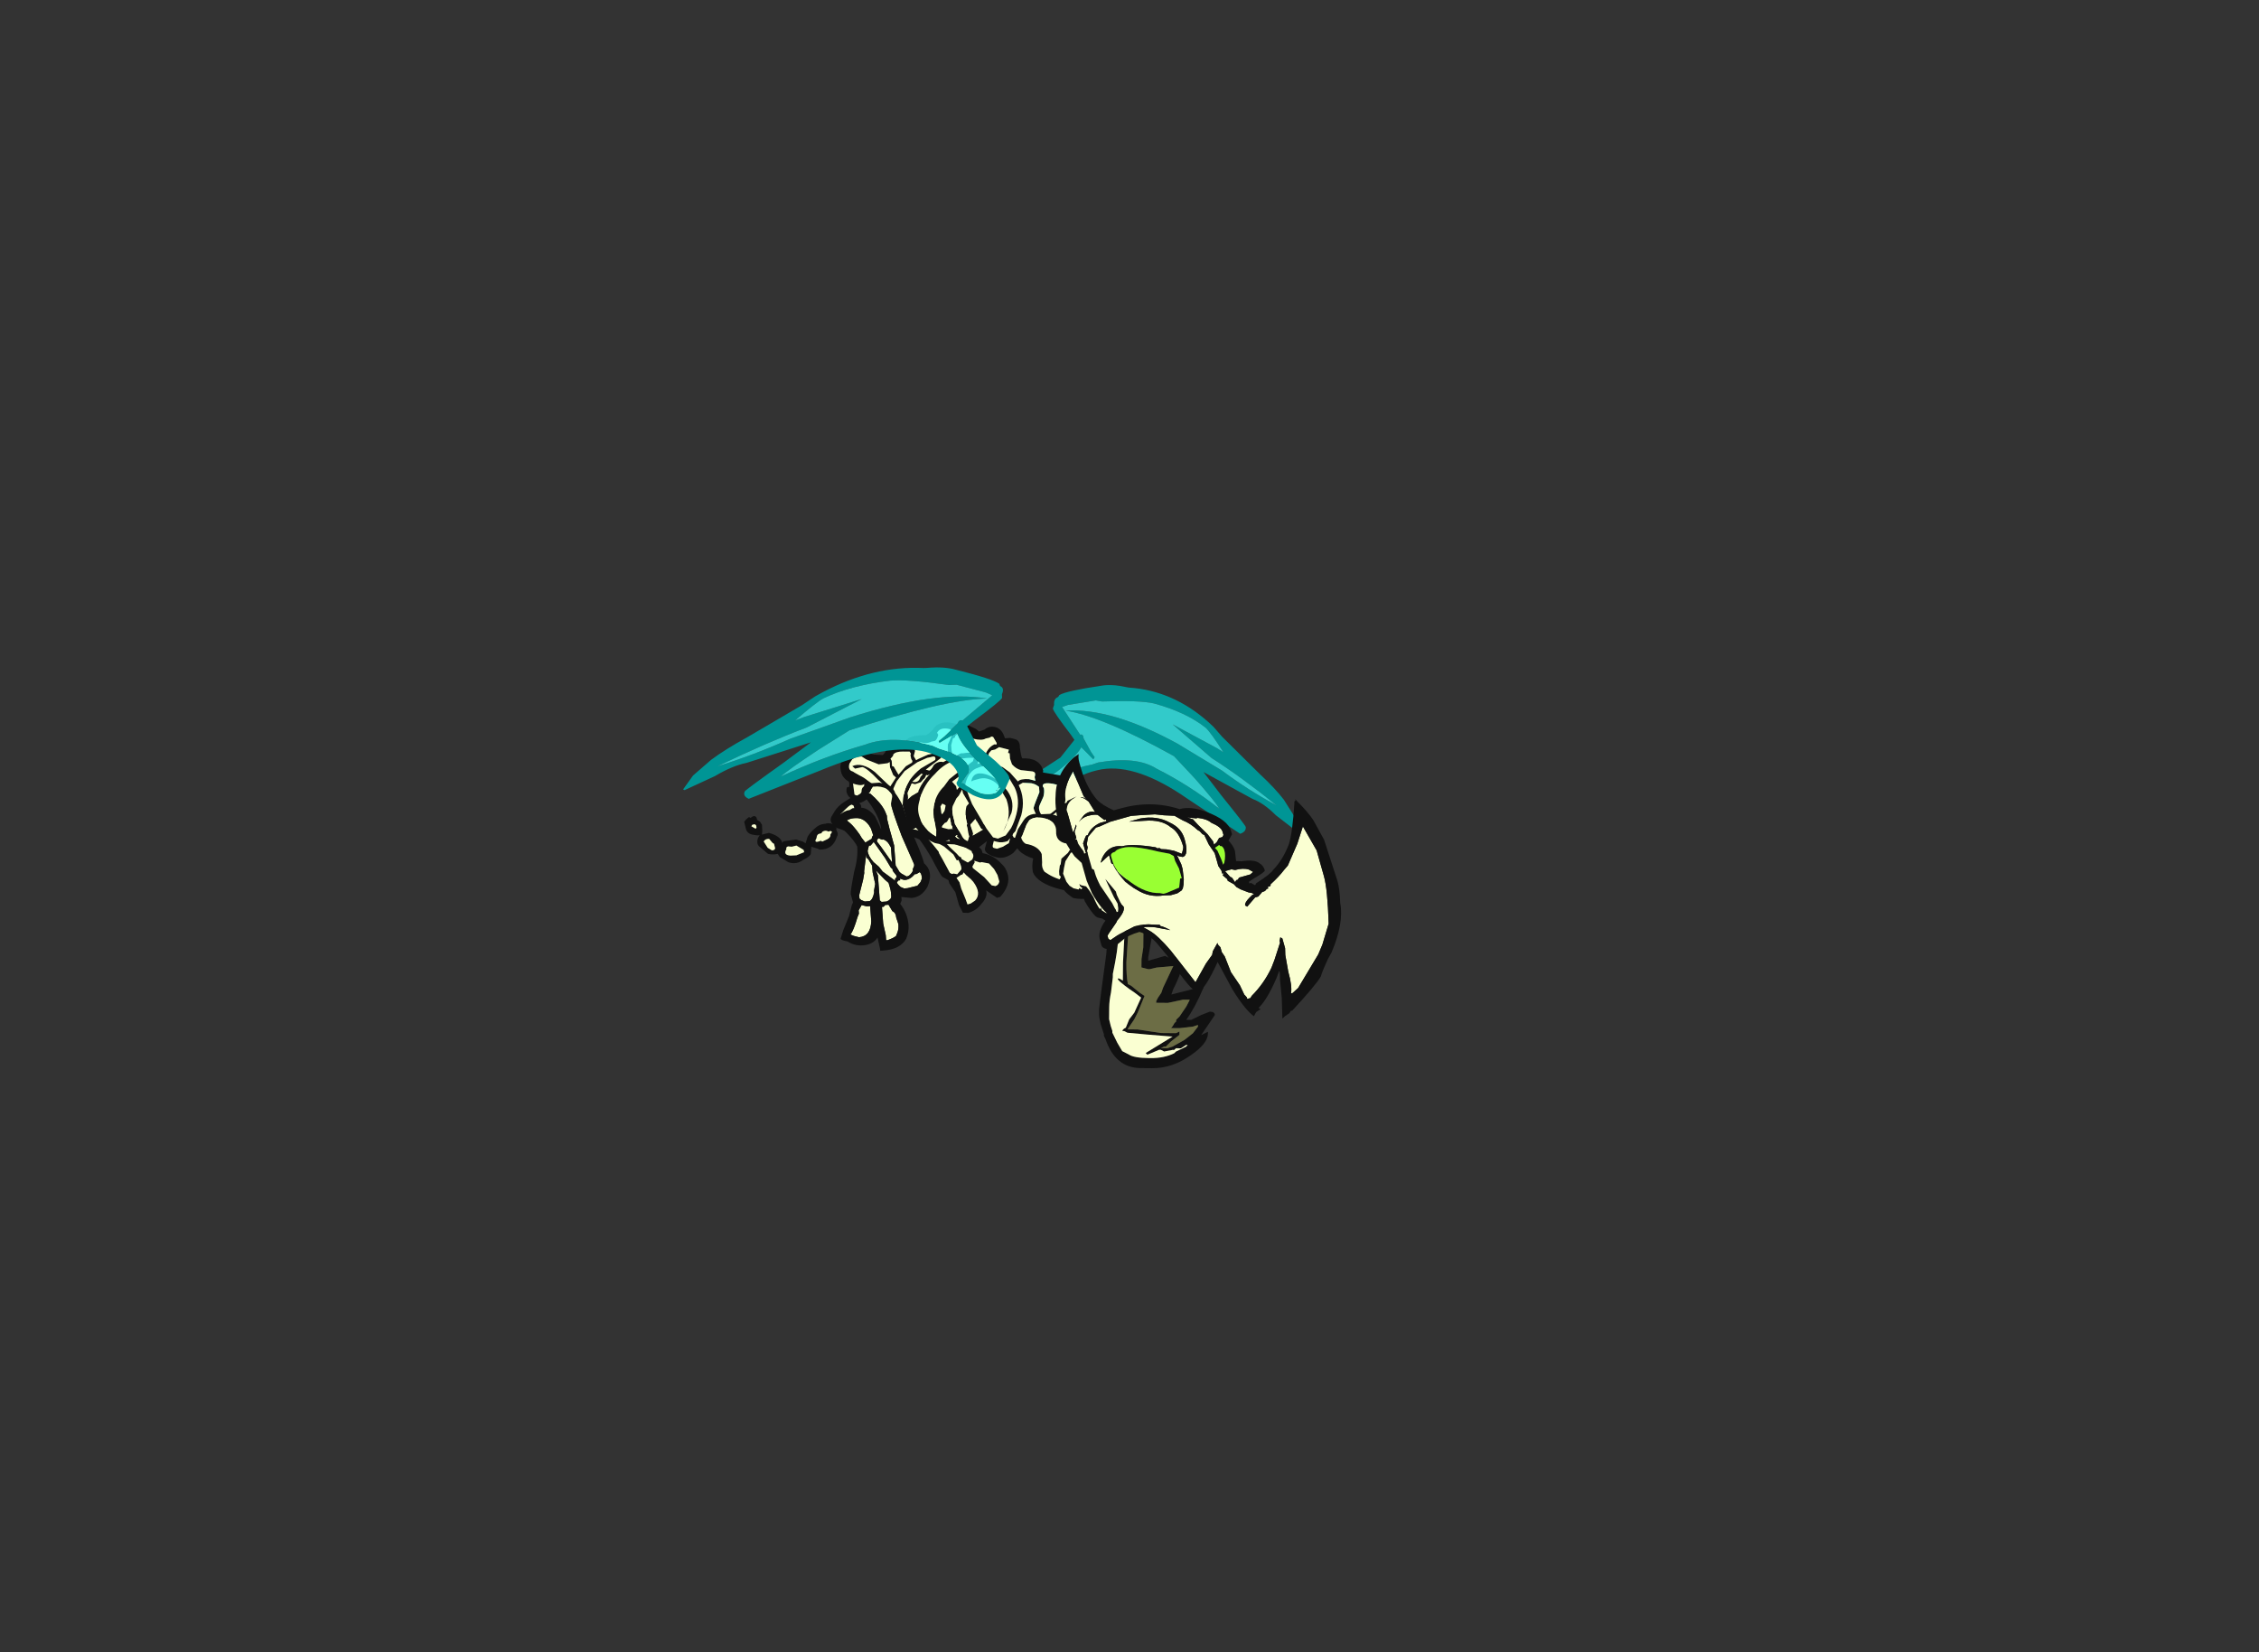 <?xml version="1.0" encoding="UTF-8" standalone="no"?>
<svg xmlns:ffdec="https://www.free-decompiler.com/flash" xmlns:xlink="http://www.w3.org/1999/xlink" ffdec:objectType="frame" height="344.65px" width="471.35px" xmlns="http://www.w3.org/2000/svg">
  <rect width="100%" height="100%" fill="#333333" stroke="none"/>
  <g transform="matrix(1.0, 0.0, 0.0, 1.0, 203.7, 184.4)">
    <use ffdec:characterId="863" ffdec:characterName="a_Dragon2Wing5" height="47.25" transform="matrix(-0.901, 0.305, 0.084, 0.933, 63.4, -55.0)" width="61.25" xlink:href="#sprite0"/>
    <use ffdec:characterId="891" ffdec:characterName="a_Dragon2Tail1" height="25.2" transform="matrix(0.855, 0.515, -0.515, 0.855, -37.064, -31.779)" width="19.95" xlink:href="#sprite1"/>
    <use ffdec:characterId="889" ffdec:characterName="a_Dragon2LegL" height="30.8" transform="matrix(0.961, -0.272, 0.272, 0.961, -21.5, -20.3)" width="22.05" xlink:href="#sprite2"/>
    <use ffdec:characterId="887" ffdec:characterName="a_Dragon2Body" height="26.6" transform="matrix(0.967, 0.251, -0.251, 0.967, -24.38, -40.068)" width="51.1" xlink:href="#sprite3"/>
    <use ffdec:characterId="885" ffdec:characterName="a_Dragon2LegR" height="35.0" transform="matrix(0.997, -0.075, 0.075, 0.997, -30.69, -20.334)" width="19.6" xlink:href="#sprite4"/>
    <use ffdec:characterId="883" ffdec:characterName="a_Dragon2Jaw" height="36.05" transform="matrix(1, 0.009, -0.009, 1, 25.85, 2.3)" width="24.15" xlink:href="#sprite5"/>
    <use ffdec:characterId="861" ffdec:characterName="a_Dragon2Neck" height="19.95" transform="matrix(-0.537, 0.842, -1.198, -0.765, 36.199, -1.783)" width="13.3" xlink:href="#sprite6"/>
    <use ffdec:characterId="859" ffdec:characterName="a_Dragon2Head2" height="64.75" transform="matrix(0.961, -0.272, 0.272, 0.961, 13.64, -24.888)" width="52.85" xlink:href="#sprite7"/>
    <use ffdec:characterId="863" ffdec:characterName="a_Dragon2Wing5" height="47.25" transform="matrix(0.911, 0.411, -0.411, 0.911, -41.75, -62.75)" width="61.25" xlink:href="#sprite0"/>
  </g>
  <defs>
    <g id="sprite0" transform="matrix(1.0, 0.0, 0.0, 1.0, 0.0, 0.0)">
      <use ffdec:characterId="862" height="6.75" transform="matrix(7.0, 0.0, 0.0, 7.0, 0.0, 0.0)" width="8.75" xlink:href="#shape0"/>
    </g>
    <g id="shape0" transform="matrix(1.0, 0.0, 0.0, 1.0, 0.0, 0.0)">
      <path d="M8.75 2.5 L8.75 2.75 Q8.75 3.35 7.95 3.35 L7.45 3.3 Q7.35 3.25 7.35 3.2 7.4 3.0 7.15 2.85 6.85 2.65 6.15 2.75 5.0 2.95 3.5 4.55 L1.9 6.2 Q1.7 6.2 1.7 6.05 1.7 6.0 2.4 4.8 L2.9 3.9 1.4 5.25 Q1.05 5.5 0.7 6.0 L0.05 6.75 0.0 6.75 0.1 6.25 0.4 5.6 Q0.65 5.15 1.1 4.55 L2.2 3.0 2.45 2.6 2.6 2.4 Q3.65 1.05 5.05 0.5 L5.15 0.45 Q5.6 0.2 5.95 0.15 7.05 -0.05 7.3 0.0 L7.35 0.05 Q7.5 0.05 7.5 0.25 L7.55 0.35 Q7.55 0.45 7.05 1.35 L6.95 1.55 7.45 1.95 8.15 2.15 Q8.6 2.3 8.7 2.4 8.75 2.45 8.75 2.5 M7.5 3.15 L7.95 3.2 8.15 3.2 Q8.4 3.15 8.55 3.0 L8.6 2.85 8.6 2.75 Q8.55 2.9 8.55 2.95 L8.5 2.95 8.55 2.9 8.55 2.8 Q8.55 2.65 7.6 2.35 6.95 2.1 6.75 1.85 L6.4 2.35 6.35 2.3 6.45 2.1 6.65 1.6 Q6.65 1.45 6.75 1.45 L7.25 0.4 7.05 0.4 6.15 0.55 5.95 0.65 Q4.75 1.0 4.3 1.25 3.3 1.85 2.7 2.55 2.55 2.75 2.2 3.5 L2.4 3.3 3.75 2.1 Q3.35 2.6 2.6 3.55 1.7 4.45 0.65 5.7 1.5 4.95 2.3 4.05 L3.65 2.75 Q5.65 0.95 7.15 0.55 6.0 1.1 3.8 3.1 L3.2 4.0 Q2.6 4.95 2.5 5.2 3.4 4.15 4.4 3.3 5.0 2.7 6.25 2.5 L6.45 2.5 Q7.5 2.35 7.55 2.8 7.5 3.0 7.5 3.15" fill="#009595" fill-rule="evenodd" stroke="none"/>
      <path d="M7.5 3.15 Q7.5 3.0 7.55 2.8 7.5 2.35 6.45 2.5 L6.25 2.5 Q5.0 2.7 4.4 3.3 3.4 4.15 2.5 5.2 2.6 4.95 3.2 4.0 L3.8 3.1 Q6.0 1.1 7.15 0.55 5.65 0.95 3.65 2.75 L2.3 4.05 Q1.5 4.95 0.65 5.7 1.7 4.45 2.6 3.55 3.35 2.6 3.75 2.1 L2.4 3.3 2.2 3.5 Q2.55 2.75 2.7 2.55 3.3 1.85 4.3 1.25 4.75 1.0 5.95 0.65 L6.15 0.55 7.05 0.4 7.25 0.4 6.75 1.45 Q6.65 1.45 6.65 1.6 L6.45 2.1 6.35 2.3 6.4 2.35 6.75 1.85 Q6.95 2.1 7.6 2.35 8.55 2.65 8.55 2.8 L8.55 2.9 8.5 2.95 8.55 2.95 Q8.55 2.9 8.6 2.75 L8.6 2.85 8.55 3.0 Q8.4 3.15 8.15 3.2 L7.95 3.2 7.5 3.15" fill="#33ffff" fill-opacity="0.741" fill-rule="evenodd" stroke="none"/>
    </g>
    <g id="sprite1" transform="matrix(1.0, 0.0, 0.0, 1.0, 19.95, 0.0)">
      <use ffdec:characterId="890" height="3.6" transform="matrix(7.0, 0.0, 0.0, 7.0, -19.95, 0.0)" width="2.85" xlink:href="#shape1"/>
    </g>
    <g id="shape1" transform="matrix(1.0, 0.0, 0.0, 1.0, 2.85, 0.0)">
      <path d="M-0.25 0.1 Q-0.1 0.2 -0.1 0.35 L-0.05 0.65 Q-0.1 0.8 -0.2 0.9 -0.05 0.9 -0.05 1.15 0.0 1.25 0.0 1.3 0.0 1.55 -0.15 1.7 -0.25 1.8 -0.3 1.85 L-0.5 1.85 -0.35 1.9 -0.4 1.9 -0.35 1.95 Q-0.25 2.0 -0.25 2.1 -0.15 2.5 -0.5 2.7 L-0.55 2.7 -0.75 2.75 Q-0.7 2.85 -0.65 2.95 -0.65 3.05 -0.75 3.2 -0.85 3.45 -1.1 3.5 L-1.4 3.5 -1.5 3.45 Q-1.6 3.55 -1.75 3.6 L-2.05 3.55 Q-2.2 3.55 -2.25 3.35 L-2.25 3.25 Q-2.3 3.3 -2.45 3.35 -2.6 3.4 -2.7 3.3 L-2.85 3.15 Q-2.85 3.05 -2.8 2.95 L-2.75 2.95 Q-2.7 2.8 -2.6 2.85 L-2.55 2.9 -2.45 2.9 -2.35 2.95 -2.25 3.1 -2.2 3.2 -2.05 3.05 Q-1.7 2.95 -1.55 3.1 L-1.55 3.05 -1.5 3.0 -1.25 2.8 -1.05 2.75 -0.95 2.75 -1.0 2.55 Q-1.0 2.4 -0.95 2.25 -0.9 2.05 -0.75 1.95 L-0.7 1.9 -0.6 1.85 -0.55 1.85 Q-0.7 1.8 -0.7 1.65 L-0.7 1.5 Q-0.7 1.3 -0.6 1.1 L-0.5 0.9 Q-0.6 0.9 -0.7 0.8 -0.8 0.65 -0.7 0.65 L-0.75 0.55 -0.8 0.5 Q-1.15 0.1 -0.75 0.05 L-0.6 0.05 -0.6 0.0 Q-0.35 -0.05 -0.25 0.1 M-0.7 0.1 L-0.8 0.15 Q-0.8 0.35 -0.65 0.5 L-0.45 0.75 Q-0.35 0.75 -0.35 0.7 -0.3 0.65 -0.3 0.5 -0.35 0.25 -0.55 0.2 L-0.7 0.1 M-0.3 1.05 L-0.35 1.05 Q-0.4 1.05 -0.45 1.25 L-0.5 1.45 -0.5 1.6 -0.4 1.7 -0.3 1.65 -0.3 1.55 -0.25 1.55 -0.25 1.5 -0.2 1.4 -0.2 1.15 Q-0.25 1.1 -0.3 1.05 M-1.85 3.45 L-1.8 3.45 Q-1.75 3.45 -1.7 3.45 L-1.65 3.4 -1.65 3.35 -1.75 3.25 -1.8 3.25 -1.95 3.2 Q-2.05 3.25 -2.05 3.35 L-1.85 3.45 M-2.55 3.05 L-2.6 3.1 -2.6 3.15 -2.45 3.15 -2.45 3.1 -2.5 3.05 -2.55 3.05 M-0.7 2.2 L-0.7 2.25 -0.75 2.3 Q-0.8 2.35 -0.75 2.45 -0.75 2.65 -0.6 2.45 L-0.55 2.45 -0.45 2.3 Q-0.4 2.2 -0.45 2.15 L-0.45 2.05 -0.5 2.05 -0.55 2.1 Q-0.65 2.1 -0.7 2.2 M-0.95 2.95 L-1.15 2.95 Q-1.2 3.0 -1.25 3.05 L-1.35 3.1 Q-1.4 3.15 -1.35 3.2 -1.35 3.4 -1.15 3.3 L-1.0 3.2 -0.85 3.0 -0.9 2.95 -0.95 2.95" fill="#111111" fill-rule="evenodd" stroke="none"/>
      <path d="M-0.3 1.05 Q-0.25 1.1 -0.2 1.15 L-0.2 1.4 -0.25 1.5 -0.25 1.55 -0.3 1.55 -0.3 1.65 -0.4 1.7 -0.5 1.6 -0.5 1.45 -0.45 1.25 Q-0.4 1.05 -0.35 1.05 L-0.3 1.05 M-0.7 0.1 L-0.55 0.2 Q-0.35 0.25 -0.3 0.5 -0.3 0.65 -0.35 0.7 -0.35 0.75 -0.45 0.75 L-0.65 0.5 Q-0.8 0.35 -0.8 0.15 L-0.7 0.1 M-2.55 3.05 L-2.5 3.05 -2.45 3.1 -2.45 3.15 -2.6 3.15 -2.6 3.1 -2.55 3.05 M-1.85 3.45 L-2.05 3.35 Q-2.05 3.25 -1.95 3.2 L-1.8 3.25 -1.75 3.25 -1.65 3.35 -1.65 3.4 -1.7 3.45 Q-1.75 3.45 -1.8 3.45 L-1.85 3.45 M-0.95 2.95 L-0.9 2.95 -0.85 3.0 -1.0 3.2 -1.15 3.3 Q-1.35 3.4 -1.35 3.2 -1.4 3.15 -1.35 3.1 L-1.25 3.05 Q-1.2 3.0 -1.15 2.95 L-0.95 2.95 M-0.7 2.2 Q-0.65 2.1 -0.55 2.1 L-0.5 2.05 -0.45 2.05 -0.45 2.15 Q-0.4 2.2 -0.45 2.3 L-0.55 2.45 -0.6 2.45 Q-0.75 2.65 -0.75 2.45 -0.8 2.35 -0.75 2.3 L-0.7 2.25 -0.7 2.2" fill="#faffd2" fill-rule="evenodd" stroke="none"/>
    </g>
    <g id="sprite2" transform="matrix(1.0, 0.0, 0.0, 1.0, 0.0, 0.0)">
      <use ffdec:characterId="888" height="4.4" transform="matrix(7.0, 0.0, 0.0, 7.0, 0.0, 0.0)" width="3.15" xlink:href="#shape2"/>
    </g>
    <g id="shape2" transform="matrix(1.0, 0.0, 0.0, 1.0, 0.0, 0.0)">
      <path d="M3.1 2.1 Q3.1 2.4 2.8 2.5 L2.55 2.6 2.6 2.7 2.6 2.8 Q2.9 2.95 3.05 3.25 3.15 3.4 3.15 3.6 3.15 3.95 2.75 4.2 L2.65 4.2 2.4 3.9 Q2.4 4.1 2.15 4.25 1.95 4.4 1.7 4.4 L1.55 4.35 1.5 4.1 1.5 3.7 1.4 3.4 1.4 3.3 1.25 3.15 Q1.2 3.05 1.1 2.55 1.0 2.15 0.9 1.9 0.75 1.75 0.45 1.65 L0.3 1.65 Q0.05 1.7 0.0 1.65 0.0 1.55 0.05 1.35 0.15 1.05 0.3 1.05 0.55 0.7 0.95 0.95 L1.3 1.2 1.3 1.15 Q1.15 0.95 0.75 0.7 L0.35 0.5 Q0.3 0.4 0.35 0.35 0.35 0.25 0.5 0.15 0.6 0.1 0.7 0.05 1.05 -0.05 1.2 0.1 1.35 0.15 1.55 0.35 L1.95 0.8 2.75 1.55 Q2.95 1.55 3.0 1.75 3.1 1.9 3.1 2.1 M1.8 1.4 L1.85 1.5 2.05 1.95 Q2.1 1.95 2.25 2.05 L2.45 2.05 Q2.55 2.0 2.5 1.85 L2.5 1.65 1.9 1.1 Q1.25 0.55 1.2 0.45 L1.15 0.25 1.15 0.2 Q1.1 0.15 1.0 0.1 L0.95 0.1 Q0.8 0.1 0.6 0.2 L0.55 0.4 0.6 0.4 Q0.95 0.5 1.15 0.65 L1.25 0.75 1.3 0.85 1.5 1.05 1.8 1.4 M1.75 1.6 L1.7 1.5 1.65 1.45 Q1.55 1.4 1.45 1.4 L1.4 1.4 1.35 1.45 Q1.3 1.45 1.3 1.5 L1.3 1.55 1.45 1.6 Q1.7 1.75 1.9 1.85 L1.85 1.75 1.75 1.6 M0.45 1.2 Q0.35 1.25 0.3 1.35 L0.45 1.4 0.8 1.55 0.9 1.6 1.05 1.7 1.1 1.6 Q1.1 1.55 1.15 1.5 1.15 1.45 1.15 1.4 L1.0 1.25 Q1.0 1.2 0.95 1.2 0.7 1.05 0.5 1.2 0.5 1.15 0.45 1.2 M1.15 1.75 L1.2 1.85 Q1.3 2.0 1.45 2.05 L1.65 2.15 1.8 2.2 2.2 2.3 2.2 2.15 2.05 2.1 1.95 2.0 1.7 1.85 1.2 1.6 1.2 1.7 1.15 1.75 M1.25 2.0 L1.15 1.95 Q1.25 2.15 1.35 2.4 L1.35 2.45 1.4 2.65 1.5 3.1 1.55 3.15 1.6 3.15 1.7 3.2 1.85 3.1 Q1.9 3.05 1.85 2.8 L1.8 2.8 1.75 2.6 1.55 2.3 1.45 2.2 1.3 2.1 1.25 2.0 M2.65 1.9 Q2.6 2.1 2.5 2.15 L2.3 2.2 2.3 2.3 Q2.35 2.35 2.4 2.4 L2.45 2.4 2.5 2.35 2.6 2.3 2.8 2.15 2.9 1.95 2.85 1.9 Q2.8 1.8 2.75 1.8 2.7 1.8 2.7 1.85 L2.65 1.85 2.65 1.9 M1.7 2.35 L1.85 2.6 1.9 2.7 1.95 2.75 1.95 2.8 2.1 2.95 2.25 2.9 Q2.35 2.8 2.3 2.7 L2.3 2.65 2.1 2.45 1.95 2.35 1.65 2.25 1.7 2.35 M1.65 3.3 L1.7 3.45 1.7 3.65 Q1.75 4.05 1.75 4.15 L1.85 4.15 2.0 4.1 Q2.25 3.95 2.1 3.55 L2.05 3.45 1.95 3.3 1.9 3.2 1.85 3.25 1.8 3.25 1.65 3.3 M2.25 3.05 L2.2 3.1 2.2 3.15 2.45 3.5 2.6 3.8 2.7 3.85 Q2.65 3.9 2.7 3.85 2.8 3.85 2.85 3.75 L2.85 3.55 2.8 3.35 2.7 3.15 Q2.6 3.1 2.5 3.05 L2.45 3.05 2.3 2.95 2.3 3.0 2.25 3.05" fill="#111111" fill-rule="evenodd" stroke="none"/>
      <path d="M2.25 3.05 L2.3 3.0 2.3 2.95 2.45 3.05 2.5 3.05 Q2.6 3.1 2.7 3.15 L2.8 3.35 2.85 3.55 2.85 3.75 Q2.8 3.85 2.7 3.85 2.65 3.9 2.7 3.85 L2.6 3.8 2.45 3.5 2.2 3.15 2.2 3.1 2.25 3.05 M1.65 3.3 L1.8 3.25 1.85 3.25 1.9 3.2 1.95 3.3 2.05 3.45 2.1 3.55 Q2.25 3.95 2.0 4.1 L1.85 4.15 1.75 4.15 Q1.75 4.05 1.7 3.65 L1.7 3.45 1.65 3.3 M1.7 2.35 L1.65 2.25 1.95 2.35 2.1 2.45 2.3 2.65 2.3 2.7 Q2.35 2.8 2.25 2.9 L2.1 2.95 1.95 2.8 1.95 2.75 1.9 2.7 1.85 2.6 1.7 2.35 M2.65 1.9 L2.65 1.85 2.7 1.85 Q2.7 1.8 2.75 1.8 2.8 1.8 2.85 1.9 L2.9 1.95 2.8 2.15 2.6 2.3 2.5 2.35 2.45 2.4 2.4 2.4 Q2.35 2.35 2.3 2.3 L2.3 2.2 2.5 2.15 Q2.6 2.1 2.65 1.9 M1.25 2.0 L1.3 2.1 1.45 2.2 1.55 2.3 1.75 2.6 1.8 2.8 1.85 2.8 Q1.9 3.05 1.85 3.1 L1.7 3.2 1.6 3.15 1.55 3.15 1.5 3.1 1.4 2.65 1.35 2.45 1.35 2.4 Q1.25 2.15 1.15 1.95 L1.25 2.0 M1.15 1.75 L1.2 1.7 1.2 1.6 1.7 1.85 1.95 2.0 2.05 2.1 2.2 2.15 2.2 2.3 1.8 2.2 1.65 2.15 1.45 2.05 Q1.3 2.0 1.2 1.85 L1.15 1.75 M0.45 1.2 Q0.5 1.15 0.5 1.2 0.7 1.05 0.95 1.2 1.0 1.2 1.0 1.25 L1.15 1.4 Q1.15 1.45 1.15 1.5 1.1 1.55 1.1 1.6 L1.05 1.7 0.9 1.6 0.8 1.55 0.45 1.4 0.3 1.35 Q0.35 1.25 0.45 1.2 M1.75 1.6 L1.85 1.75 1.9 1.85 Q1.7 1.75 1.45 1.6 L1.3 1.55 1.3 1.5 Q1.3 1.45 1.35 1.45 L1.4 1.4 1.45 1.4 Q1.55 1.4 1.65 1.45 L1.7 1.5 1.75 1.6 M1.8 1.4 L1.5 1.05 1.3 0.85 1.25 0.75 1.15 0.65 Q0.95 0.5 0.6 0.4 L0.55 0.4 0.6 0.2 Q0.8 0.1 0.95 0.1 L1.0 0.1 Q1.1 0.15 1.15 0.2 L1.15 0.25 1.2 0.45 Q1.25 0.55 1.9 1.1 L2.5 1.65 2.5 1.85 Q2.55 2.0 2.45 2.05 L2.25 2.05 Q2.1 1.95 2.05 1.95 L1.85 1.5 1.8 1.4" fill="#faffd2" fill-rule="evenodd" stroke="none"/>
    </g>
    <g id="sprite3" transform="matrix(1.0, 0.0, 0.0, 1.0, 25.55, 13.3)">
      <use ffdec:characterId="886" height="3.8" transform="matrix(7.0, 0.0, 0.0, 7.0, -25.55, -13.3)" width="7.3" xlink:href="#shape3"/>
    </g>
    <g id="shape3" transform="matrix(1.0, 0.0, 0.0, 1.0, 3.65, 1.9)">
      <path d="M0.55 -1.9 Q0.75 -1.9 0.9 -1.65 L1.05 -1.7 1.2 -1.7 Q1.35 -1.7 1.4 -1.5 1.5 -1.25 1.55 -1.2 2.05 -1.35 2.25 -1.0 L2.25 -0.95 2.3 -0.95 2.85 -1.0 Q3.65 -0.8 3.65 -0.15 3.65 0.15 3.15 0.7 L2.9 1.0 2.75 1.15 Q2.5 1.4 2.15 1.4 L2.1 1.4 2.0 1.6 Q1.8 1.85 1.55 1.85 1.2 1.85 1.15 1.7 L1.15 1.45 0.95 1.55 Q0.85 1.6 0.85 1.65 L0.75 1.8 0.55 1.8 Q0.2 1.8 0.1 1.75 L0.05 1.7 Q-0.2 1.9 -0.3 1.9 -0.45 1.9 -0.7 1.8 L-1.0 1.6 -1.1 1.7 -1.3 1.75 Q-1.8 1.75 -2.05 1.25 L-2.1 1.0 -2.4 0.85 -2.8 0.7 Q-2.85 0.8 -3.05 0.8 -3.4 0.8 -3.55 0.6 -3.65 0.45 -3.65 0.3 -3.65 0.05 -3.55 -0.05 -3.4 -0.2 -2.75 -0.2 L-2.5 -0.25 -2.45 -0.35 Q-2.45 -0.45 -2.35 -0.55 L-2.3 -0.55 -2.2 -0.65 -2.0 -0.7 -1.95 -0.75 -1.95 -0.8 Q-1.95 -1.0 -1.4 -1.15 -1.3 -1.25 -1.25 -1.35 -1.15 -1.7 -0.65 -1.7 L-0.5 -1.7 Q-0.4 -1.75 -0.25 -1.75 L0.0 -1.7 0.1 -1.65 0.25 -1.75 Q0.35 -1.9 0.55 -1.9 M0.8 -1.35 L0.7 -1.25 0.6 -1.2 0.55 -1.1 0.55 -0.8 1.05 -0.8 1.3 -0.7 1.6 -0.5 Q1.65 -0.6 1.9 -0.65 L2.1 -0.65 2.05 -0.75 2.05 -0.8 Q2.05 -0.9 1.95 -0.9 L1.6 -0.85 Q1.45 -0.85 1.3 -0.95 L1.2 -1.1 1.15 -1.25 1.1 -1.25 1.1 -1.35 0.8 -1.35 M0.7 -1.4 L0.7 -1.45 0.55 -1.6 0.5 -1.6 0.45 -1.55 0.35 -1.5 Q0.25 -1.4 0.0 -1.4 -0.1 -1.4 -0.2 -1.45 -0.25 -1.5 -0.3 -1.5 -0.45 -1.5 -0.55 -1.35 L-0.55 -1.3 -0.6 -1.25 -0.6 -1.05 -0.55 -0.9 -0.5 -0.8 -0.45 -0.8 -0.45 -0.75 -0.4 -0.75 -0.3 -0.85 Q-0.25 -0.9 -0.2 -0.9 -0.1 -0.95 0.1 -1.0 L0.05 -0.95 Q0.15 -0.95 0.25 -0.9 L0.3 -0.8 0.3 -0.7 0.45 -0.8 0.45 -0.9 Q0.45 -1.25 0.65 -1.4 L0.7 -1.4 M0.15 -0.85 Q-0.55 -0.7 -0.85 -0.1 -1.1 0.3 -1.1 0.75 L-1.1 0.85 Q-1.1 1.1 -0.95 1.3 -0.75 1.6 -0.35 1.7 L-0.4 1.5 -0.55 1.2 Q-0.65 0.95 -0.65 0.75 -0.65 0.45 -0.5 0.2 L-0.4 -0.05 -0.25 -0.25 0.15 -0.75 0.15 -0.85 M0.1 -0.05 Q0.1 0.05 0.45 0.5 L1.05 1.1 1.3 1.3 1.45 1.3 1.65 1.15 1.75 0.9 Q1.8 0.7 1.8 0.45 1.8 0.0 1.55 -0.3 L1.3 -0.55 1.05 -0.65 0.95 -0.7 Q0.6 -0.8 0.35 -0.6 0.1 -0.45 0.1 -0.05 M0.25 -0.15 L0.25 -0.2 Q0.25 -0.4 0.45 -0.45 0.65 -0.5 0.95 -0.4 L1.05 -0.35 1.3 -0.2 Q1.65 0.05 1.65 0.45 L1.55 1.05 Q1.7 0.55 1.4 0.1 L1.05 -0.25 Q0.9 -0.35 0.7 -0.35 0.55 -0.35 0.4 -0.25 0.3 -0.2 0.25 -0.15 M2.0 -0.55 L1.75 -0.5 1.65 -0.4 Q1.95 -0.05 1.95 0.45 L1.9 0.95 1.85 1.05 1.85 1.1 1.9 1.15 2.1 1.15 Q2.3 1.15 2.4 1.05 L2.55 0.95 Q2.6 0.85 2.7 0.75 L2.7 0.65 2.5 0.45 Q2.3 0.25 2.25 0.15 2.25 0.0 2.3 -0.35 L2.25 -0.5 Q2.15 -0.55 2.05 -0.55 L2.0 -0.55 M2.8 -0.55 Q3.1 -0.55 3.1 -0.25 3.1 -0.1 2.9 0.15 L2.7 0.4 Q2.8 0.5 2.8 0.6 L2.8 0.65 2.9 0.55 3.05 0.3 Q3.3 0.05 3.35 -0.15 3.35 -0.35 3.25 -0.5 3.1 -0.7 2.8 -0.7 2.4 -0.7 2.35 -0.6 L2.35 -0.55 2.4 -0.5 Q2.45 -0.4 2.45 -0.25 L2.4 0.05 Q2.4 0.2 2.6 0.35 L2.65 0.3 2.7 0.3 2.85 0.1 Q3.05 -0.15 3.05 -0.25 L3.0 -0.4 Q2.95 -0.55 2.8 -0.55 M1.75 1.3 Q1.6 1.4 1.45 1.4 L1.35 1.4 1.35 1.5 Q1.35 1.6 1.4 1.6 L1.5 1.6 1.65 1.5 1.8 1.35 1.8 1.2 1.75 1.3 M0.35 0.5 L0.1 0.25 0.05 0.15 0.0 0.35 -0.05 0.45 -0.1 0.7 Q-0.1 0.85 0.05 1.1 L0.1 1.2 0.4 1.5 Q0.5 1.6 0.6 1.6 L0.6 1.45 0.45 1.15 0.45 1.1 Q0.3 0.85 0.3 0.6 L0.35 0.5 M0.55 1.1 L0.7 1.35 0.7 1.4 0.95 1.15 0.9 1.15 0.65 0.9 0.55 1.1 M0.0 1.25 L-0.1 1.05 -0.15 1.2 -0.2 1.25 -0.25 1.35 -0.25 1.4 -0.05 1.4 0.1 1.35 0.05 1.35 0.05 1.3 0.0 1.25 M0.25 1.5 L0.2 1.55 Q0.25 1.6 0.35 1.6 L0.25 1.55 0.25 1.5 M-2.2 -0.3 L-2.25 -0.2 -2.2 -0.15 -2.15 0.0 -2.1 0.0 -1.9 0.2 -1.75 -0.1 -1.6 -0.25 -1.6 -0.3 -1.65 -0.35 -1.7 -0.45 -1.7 -0.5 -1.75 -0.55 -1.95 -0.5 Q-2.15 -0.45 -2.2 -0.35 L-2.2 -0.3 M-2.3 -0.05 L-2.55 0.05 -2.95 0.0 -3.1 -0.05 -3.25 0.0 -3.35 0.1 -3.4 0.25 Q-3.4 0.45 -3.25 0.45 L-3.05 0.5 Q-2.85 0.55 -2.75 0.6 L-2.35 0.75 -2.15 0.8 Q-2.1 0.85 -2.05 0.85 L-2.05 0.7 -2.45 0.5 Q-2.85 0.25 -3.0 0.25 L-3.2 0.35 -3.3 0.3 Q-3.05 0.1 -2.6 0.3 L-2.15 0.55 -2.05 0.6 -1.95 0.3 -2.05 0.25 -2.2 0.05 -2.25 -0.1 -2.3 -0.05 M-1.65 -0.75 L-1.6 -0.6 -1.6 -0.45 -1.5 -0.35 -1.45 -0.4 -1.2 -0.6 -1.0 -0.7 Q-0.8 -0.75 -0.8 -0.6 L-1.15 -0.15 -1.05 -0.15 Q-1.0 -0.15 -0.95 -0.35 -0.85 -0.5 -0.7 -0.5 L-0.55 -0.65 -0.5 -0.65 Q-0.65 -0.75 -0.7 -1.05 L-0.65 -1.35 -0.65 -1.45 -0.75 -1.5 Q-1.05 -1.5 -1.1 -1.3 L-1.05 -1.25 Q-1.05 -1.1 -1.1 -1.05 L-1.2 -1.0 Q-1.3 -0.9 -1.5 -0.9 -1.6 -0.85 -1.65 -0.8 L-1.65 -0.75 M-1.2 -0.5 L-1.45 -0.3 -1.75 0.05 -1.9 0.4 Q-1.95 0.6 -1.95 0.8 -1.95 1.1 -1.75 1.3 -1.6 1.45 -1.3 1.5 L-1.55 1.05 Q-1.6 0.85 -1.6 0.65 -1.6 0.25 -1.3 -0.15 L-0.95 -0.5 Q-0.95 -0.65 -1.1 -0.55 L-1.2 -0.5 M-1.25 0.0 L-1.45 0.3 Q-1.25 0.3 -1.25 0.1 L-1.2 0.0 -1.25 0.0 M-1.05 0.0 L-1.1 0.0 Q-1.1 0.1 -1.15 0.15 L-1.2 0.25 -1.35 0.35 -1.45 0.35 -1.5 0.65 -1.45 0.8 -1.45 0.85 -1.35 0.7 -1.2 0.55 -1.2 0.5 Q-1.15 0.2 -1.0 -0.05 L-1.05 0.0 M-0.3 0.0 L-0.15 0.1 -0.1 0.2 0.0 0.0 0.0 -0.35 -0.1 -0.25 -0.3 0.0 M-0.45 0.8 L-0.35 1.05 -0.3 0.9 Q-0.3 0.7 -0.35 0.5 L-0.45 0.8" fill="#111111" fill-rule="evenodd" stroke="none"/>
      <path d="M-0.3 0.0 L-0.1 -0.25 0.0 -0.35 0.0 0.0 -0.1 0.2 -0.15 0.1 -0.3 0.0 M-1.05 0.0 L-1.0 -0.05 Q-1.15 0.2 -1.2 0.5 L-1.2 0.55 -1.35 0.7 -1.45 0.85 -1.45 0.8 -1.5 0.65 -1.45 0.35 -1.35 0.35 -1.2 0.25 -1.15 0.15 Q-1.1 0.1 -1.1 0.0 L-1.05 0.0 M-1.25 0.0 L-1.2 0.0 -1.25 0.1 Q-1.25 0.3 -1.45 0.3 L-1.25 0.0 M-1.2 -0.5 L-1.1 -0.55 Q-0.95 -0.65 -0.95 -0.5 L-1.3 -0.15 Q-1.6 0.25 -1.6 0.65 -1.6 0.85 -1.55 1.05 L-1.3 1.5 Q-1.6 1.45 -1.75 1.3 -1.95 1.1 -1.95 0.8 -1.95 0.6 -1.9 0.4 L-1.75 0.05 -1.45 -0.3 -1.2 -0.5 M-1.65 -0.75 L-1.65 -0.8 Q-1.6 -0.85 -1.5 -0.9 -1.3 -0.9 -1.2 -1.0 L-1.1 -1.05 Q-1.05 -1.1 -1.05 -1.25 L-1.1 -1.3 Q-1.05 -1.5 -0.75 -1.5 L-0.65 -1.45 -0.65 -1.35 -0.7 -1.05 Q-0.65 -0.75 -0.5 -0.65 L-0.55 -0.65 -0.7 -0.5 Q-0.85 -0.5 -0.95 -0.35 -1.0 -0.15 -1.05 -0.15 L-1.15 -0.15 -0.8 -0.6 Q-0.8 -0.75 -1.0 -0.7 L-1.2 -0.6 -1.45 -0.4 -1.5 -0.35 -1.6 -0.45 -1.6 -0.6 -1.65 -0.75 M-2.3 -0.05 L-2.25 -0.1 -2.2 0.05 -2.05 0.25 -1.95 0.3 -2.05 0.6 -2.15 0.55 -2.6 0.3 Q-3.05 0.1 -3.3 0.3 L-3.2 0.35 -3.0 0.25 Q-2.85 0.25 -2.45 0.5 L-2.05 0.7 -2.05 0.85 Q-2.1 0.85 -2.15 0.8 L-2.35 0.75 -2.75 0.6 Q-2.85 0.55 -3.05 0.5 L-3.25 0.45 Q-3.4 0.45 -3.4 0.25 L-3.35 0.1 -3.25 0.0 -3.1 -0.05 -2.95 0.0 -2.55 0.05 -2.3 -0.05 M-2.2 -0.3 L-2.2 -0.35 Q-2.15 -0.45 -1.95 -0.5 L-1.75 -0.55 -1.7 -0.5 -1.7 -0.45 -1.65 -0.35 -1.6 -0.3 -1.6 -0.25 -1.75 -0.1 -1.9 0.2 -2.1 0.0 -2.15 0.0 -2.2 -0.15 -2.25 -0.2 -2.2 -0.3 M0.25 1.5 L0.25 1.55 0.35 1.6 Q0.25 1.6 0.2 1.55 L0.25 1.5 M0.0 1.25 L0.05 1.3 0.05 1.35 0.1 1.35 -0.05 1.4 -0.25 1.4 -0.25 1.35 -0.2 1.25 -0.15 1.2 -0.1 1.05 0.0 1.25 M0.55 1.1 L0.65 0.9 0.9 1.15 0.95 1.15 0.7 1.4 0.7 1.35 0.55 1.1 M0.35 0.5 L0.3 0.6 Q0.3 0.85 0.45 1.1 L0.45 1.15 0.6 1.45 0.6 1.6 Q0.5 1.6 0.4 1.5 L0.1 1.2 0.05 1.1 Q-0.1 0.85 -0.1 0.7 L-0.05 0.45 0.0 0.35 0.05 0.15 0.1 0.25 0.35 0.5 M1.75 1.3 L1.8 1.2 1.8 1.35 1.65 1.5 1.5 1.6 1.4 1.6 Q1.35 1.6 1.35 1.5 L1.35 1.4 1.45 1.4 Q1.6 1.4 1.75 1.3 M2.8 -0.55 Q2.95 -0.55 3.0 -0.4 L3.05 -0.25 Q3.05 -0.15 2.85 0.1 L2.7 0.3 2.65 0.3 2.6 0.35 Q2.4 0.2 2.4 0.05 L2.45 -0.25 Q2.45 -0.4 2.4 -0.5 L2.35 -0.55 2.35 -0.6 Q2.4 -0.7 2.8 -0.7 3.1 -0.7 3.25 -0.5 3.35 -0.35 3.35 -0.15 3.3 0.05 3.05 0.3 L2.9 0.55 2.8 0.65 2.8 0.6 Q2.8 0.5 2.7 0.4 L2.9 0.15 Q3.1 -0.1 3.1 -0.25 3.1 -0.55 2.8 -0.55 M2.0 -0.55 L2.05 -0.55 Q2.15 -0.55 2.25 -0.5 L2.3 -0.35 Q2.25 0.0 2.25 0.15 2.3 0.25 2.5 0.45 L2.7 0.65 2.7 0.75 Q2.6 0.85 2.55 0.95 L2.4 1.05 Q2.3 1.15 2.1 1.15 L1.9 1.15 1.85 1.1 1.85 1.05 1.9 0.95 1.95 0.45 Q1.95 -0.05 1.65 -0.4 L1.75 -0.5 2.0 -0.55 M0.25 -0.15 Q0.3 -0.2 0.4 -0.25 0.55 -0.35 0.7 -0.35 0.9 -0.35 1.05 -0.25 L1.4 0.1 Q1.7 0.55 1.55 1.05 L1.65 0.45 Q1.65 0.05 1.3 -0.2 L1.05 -0.35 0.95 -0.4 Q0.65 -0.5 0.45 -0.45 0.25 -0.4 0.25 -0.2 L0.25 -0.15 M0.1 -0.05 Q0.1 -0.45 0.35 -0.6 0.6 -0.8 0.95 -0.7 L1.05 -0.65 1.3 -0.55 1.55 -0.3 Q1.8 0.0 1.8 0.45 1.8 0.7 1.75 0.9 L1.65 1.15 1.45 1.3 1.3 1.3 1.05 1.1 0.45 0.5 Q0.1 0.05 0.1 -0.05 M0.15 -0.85 L0.15 -0.75 -0.25 -0.25 -0.4 -0.05 -0.5 0.2 Q-0.65 0.45 -0.65 0.75 -0.65 0.95 -0.55 1.2 L-0.4 1.5 -0.35 1.7 Q-0.75 1.6 -0.95 1.3 -1.1 1.1 -1.1 0.85 L-1.1 0.75 Q-1.1 0.3 -0.85 -0.1 -0.55 -0.7 0.15 -0.85 M0.7 -1.4 L0.65 -1.4 Q0.45 -1.25 0.45 -0.9 L0.45 -0.8 0.3 -0.7 0.3 -0.8 0.25 -0.9 Q0.15 -0.95 0.05 -0.95 L0.1 -1.0 Q-0.1 -0.95 -0.2 -0.9 -0.25 -0.9 -0.3 -0.85 L-0.4 -0.75 -0.45 -0.75 -0.45 -0.8 -0.5 -0.8 -0.55 -0.9 -0.6 -1.05 -0.6 -1.25 -0.55 -1.3 -0.55 -1.35 Q-0.45 -1.5 -0.3 -1.5 -0.25 -1.5 -0.2 -1.45 -0.1 -1.4 0.0 -1.4 0.25 -1.4 0.35 -1.5 L0.45 -1.55 0.5 -1.6 0.55 -1.6 0.7 -1.45 0.7 -1.4 M0.8 -1.35 L1.1 -1.35 1.1 -1.25 1.15 -1.25 1.2 -1.1 1.3 -0.95 Q1.45 -0.85 1.6 -0.85 L1.95 -0.9 Q2.05 -0.9 2.05 -0.8 L2.05 -0.75 2.1 -0.65 1.9 -0.65 Q1.65 -0.6 1.6 -0.5 L1.3 -0.7 1.05 -0.8 0.55 -0.8 0.55 -1.1 0.6 -1.2 0.7 -1.25 0.8 -1.35" fill="#faffd2" fill-rule="evenodd" stroke="none"/>
    </g>
    <g id="sprite4" transform="matrix(1.0, 0.0, 0.0, 1.0, 19.6, 0.0)">
      <use ffdec:characterId="884" height="5.0" transform="matrix(7.0, 0.0, 0.0, 7.0, -19.6, 0.0)" width="2.8" xlink:href="#shape4"/>
    </g>
    <g id="shape4" transform="matrix(1.0, 0.0, 0.0, 1.0, 2.8, 0.0)">
      <path d="M-1.1 0.2 L-1.05 0.25 Q-0.95 0.35 -0.95 0.4 L-0.95 0.45 -1.0 0.65 Q-1.0 0.8 -0.75 1.65 L-0.45 2.5 -0.45 2.55 -0.5 2.65 -0.5 2.7 Q-0.6 2.85 -0.7 2.85 L-0.85 2.75 -0.9 2.7 -1.0 2.5 -1.0 1.9 -1.1 1.4 -1.15 1.1 -1.15 1.0 -1.2 0.85 Q-1.3 0.6 -1.6 0.3 L-1.65 0.3 -1.6 0.25 Q-1.55 0.15 -1.5 0.1 -1.25 0.1 -1.1 0.2 M-1.95 3.65 L-1.85 3.65 -1.85 4.1 Q-1.9 4.55 -2.25 4.55 L-2.4 4.5 -2.5 4.45 Q-2.4 4.35 -2.25 3.95 L-2.2 3.85 -2.2 3.75 -2.1 3.6 -1.95 3.65 M-1.45 3.7 L-1.4 3.65 -1.3 3.65 -1.2 3.85 Q-1.1 3.9 -1.1 4.05 L-1.05 4.25 Q-1.05 4.4 -1.1 4.5 L-1.15 4.6 -1.25 4.65 -1.4 4.7 -1.45 4.7 -1.45 4.55 -1.5 4.2 -1.5 3.7 -1.45 3.7 M-0.95 2.95 L-0.9 2.95 -0.9 2.9 Q-0.8 2.95 -0.75 2.95 -0.6 2.95 -0.45 2.8 L-0.4 2.8 -0.3 2.75 Q-0.25 2.8 -0.25 2.9 L-0.25 2.95 -0.3 3.05 -0.4 3.15 -0.7 3.2 -0.8 3.2 -0.9 3.15 Q-1.0 3.05 -1.0 3.0 L-0.95 2.95 M-1.55 3.05 L-1.55 2.75 -1.6 2.6 -1.35 2.9 -1.25 3.0 Q-1.2 3.2 -1.2 3.3 L-1.2 3.4 Q-1.2 3.5 -1.35 3.55 L-1.5 3.55 -1.55 3.5 -1.55 3.05 M-1.85 2.1 L-1.85 2.2 -1.8 2.25 -1.7 2.45 -1.7 2.65 -1.65 3.0 -1.7 3.2 -1.7 3.25 Q-1.75 3.45 -1.85 3.5 L-2.0 3.5 -2.1 3.45 -2.15 3.4 -2.15 3.3 -2.0 2.85 -1.95 2.65 -1.95 2.6 -1.85 2.1 M-1.7 1.85 L-1.6 1.75 -1.3 2.25 -1.15 2.55 -1.1 2.6 -1.1 2.65 -1.0 2.8 -1.0 2.85 -1.05 2.9 -1.05 2.95 -1.4 2.65 -1.5 2.5 -1.65 2.35 Q-1.8 2.15 -1.8 2.0 L-1.75 1.85 -1.7 1.85 M-2.35 1.05 Q-2.25 1.0 -2.15 1.0 L-2.1 1.0 Q-1.85 1.0 -1.7 1.25 L-1.65 1.35 -1.6 1.55 Q-1.65 1.6 -1.65 1.65 L-1.85 1.75 -1.95 1.6 -2.0 1.5 Q-2.15 1.25 -2.25 1.15 L-2.35 1.05 -2.35 1.05 M-1.45 1.65 L-1.35 1.7 -1.3 1.7 Q-1.2 1.75 -1.15 1.85 L-1.1 1.95 -1.1 2.4 -1.4 1.9 -1.5 1.75 -1.5 1.7 -1.45 1.65" fill="#faffd2" fill-rule="evenodd" stroke="none"/>
      <path d="M-1.1 0.2 Q-1.25 0.1 -1.5 0.1 -1.55 0.15 -1.6 0.25 L-1.65 0.3 -1.6 0.3 Q-1.3 0.6 -1.2 0.85 L-1.15 1.0 -1.15 1.1 -1.1 1.4 -1.0 1.9 -1.0 2.5 -0.9 2.7 -0.85 2.75 -0.7 2.85 Q-0.6 2.85 -0.5 2.7 L-0.5 2.65 -0.45 2.55 -0.45 2.5 -0.75 1.65 Q-1.0 0.8 -1.0 0.65 L-0.95 0.45 -0.95 0.4 Q-0.95 0.35 -1.05 0.25 L-1.1 0.2 M-0.85 0.35 Q-0.75 0.5 -0.65 0.75 L-0.5 1.4 Q-0.2 2.2 -0.15 2.5 0.0 2.65 0.0 2.85 0.0 3.0 -0.1 3.2 -0.3 3.5 -0.6 3.5 L-0.9 3.45 -0.9 3.55 -0.95 3.65 Q-0.75 3.95 -0.75 4.3 -0.75 4.5 -0.85 4.7 -1.05 5.0 -1.55 5.0 L-1.65 5.0 -1.65 4.95 -1.7 4.6 Q-1.85 4.8 -2.15 4.8 -2.4 4.8 -2.6 4.65 -2.8 4.6 -2.8 4.55 L-2.7 4.3 -2.5 3.9 -2.4 3.6 -2.35 3.5 -2.4 3.25 Q-2.4 3.15 -2.25 2.6 -2.1 2.2 -2.1 1.85 -2.15 1.7 -2.4 1.4 L-2.45 1.35 -2.55 1.3 Q-2.8 1.2 -2.8 1.15 -2.8 1.1 -2.6 0.9 -2.4 0.75 -2.25 0.75 L-2.15 0.7 -1.95 0.7 Q-1.7 0.7 -1.5 1.0 -1.4 1.25 -1.35 1.4 -1.35 1.1 -1.6 0.65 L-1.85 0.25 Q-1.85 0.15 -1.8 0.1 -1.75 0.05 -1.55 0.0 L-1.3 0.0 Q-0.9 0.1 -0.85 0.35 M-1.45 1.65 L-1.5 1.7 -1.5 1.75 -1.4 1.9 -1.1 2.4 -1.1 1.95 -1.15 1.85 Q-1.2 1.75 -1.3 1.7 L-1.35 1.7 -1.45 1.65 M-2.35 1.05 L-2.35 1.05 -2.25 1.15 Q-2.15 1.25 -2.0 1.5 L-1.95 1.6 -1.85 1.75 -1.65 1.65 Q-1.65 1.6 -1.6 1.55 L-1.65 1.35 -1.7 1.25 Q-1.85 1.0 -2.1 1.0 L-2.15 1.0 Q-2.25 1.0 -2.35 1.05 M-1.7 1.85 L-1.75 1.85 -1.8 2.0 Q-1.8 2.15 -1.65 2.35 L-1.5 2.5 -1.4 2.65 -1.05 2.95 -1.05 2.9 -1.0 2.85 -1.0 2.8 -1.1 2.65 -1.1 2.6 -1.15 2.55 -1.3 2.25 -1.6 1.75 -1.7 1.85 M-1.85 2.1 L-1.95 2.6 -1.95 2.65 -2.0 2.85 -2.15 3.3 -2.15 3.4 -2.1 3.45 -2.0 3.5 -1.85 3.5 Q-1.75 3.45 -1.7 3.25 L-1.7 3.2 -1.65 3.0 -1.7 2.65 -1.7 2.45 -1.8 2.25 -1.85 2.2 -1.85 2.1 M-1.55 3.05 L-1.55 3.5 -1.5 3.55 -1.35 3.55 Q-1.2 3.5 -1.2 3.4 L-1.2 3.3 Q-1.2 3.2 -1.25 3.0 L-1.35 2.9 -1.6 2.6 -1.55 2.75 -1.55 3.05 M-0.95 2.95 L-1.0 3.0 Q-1.0 3.05 -0.9 3.15 L-0.8 3.2 -0.7 3.2 -0.4 3.15 -0.3 3.05 -0.25 2.95 -0.25 2.9 Q-0.25 2.8 -0.3 2.75 L-0.4 2.8 -0.45 2.8 Q-0.6 2.95 -0.75 2.95 -0.8 2.95 -0.9 2.9 L-0.9 2.95 -0.95 2.95 M-1.45 3.7 L-1.5 3.7 -1.5 4.2 -1.45 4.55 -1.45 4.7 -1.4 4.7 -1.25 4.65 -1.15 4.6 -1.1 4.5 Q-1.05 4.4 -1.05 4.25 L-1.1 4.05 Q-1.1 3.9 -1.2 3.85 L-1.3 3.65 -1.4 3.65 -1.45 3.7 M-1.95 3.65 L-2.1 3.6 -2.2 3.75 -2.2 3.85 -2.25 3.95 Q-2.4 4.35 -2.5 4.45 L-2.4 4.5 -2.25 4.55 Q-1.9 4.55 -1.85 4.1 L-1.85 3.65 -1.95 3.65" fill="#111111" fill-rule="evenodd" stroke="none"/>
    </g>
    <g id="sprite5" transform="matrix(1.0, 0.0, 0.0, 1.0, 0.0, 0.0)">
      <use ffdec:characterId="882" height="5.15" transform="matrix(7.0, 0.0, 0.0, 7.0, 0.0, 0.0)" width="3.45" xlink:href="#shape5"/>
    </g>
    <g id="shape5" transform="matrix(1.0, 0.0, 0.0, 1.0, 0.0, 0.0)">
      <path d="M3.1 2.7 L3.1 2.75 Q2.85 3.35 2.6 3.7 L2.75 3.7 3.05 3.55 3.3 3.45 Q3.45 3.45 3.45 3.55 L3.05 4.15 3.25 4.05 3.25 4.1 Q3.25 4.4 2.75 4.75 2.2 5.15 1.6 5.15 L1.25 5.15 Q0.5 5.15 0.2 4.3 L0.15 4.2 0.15 4.15 0.05 3.85 Q0.0 3.65 0.0 3.55 L0.0 3.4 0.05 2.95 0.2 1.75 0.25 0.95 Q0.2 0.85 0.25 0.75 L0.25 0.6 Q0.25 0.45 0.4 0.25 0.6 0.0 0.95 0.0 L1.1 0.0 Q1.25 0.05 1.4 0.15 L1.5 0.45 1.55 0.75 1.55 1.25 1.45 1.85 1.45 1.95 1.95 1.8 2.05 1.85 2.3 1.8 Q2.35 1.8 2.4 1.85 2.5 1.7 2.5 1.85 2.5 2.2 2.2 2.8 L2.15 2.95 3.1 2.7 M1.2 0.35 Q1.15 0.25 1.0 0.25 L0.75 0.25 Q0.7 0.3 0.6 0.35 L0.55 0.4 Q0.5 0.5 0.45 0.6 L0.45 0.65 0.5 0.75 0.55 1.25 Q0.55 1.6 0.4 2.35 L0.4 2.45 0.35 2.9 Q0.3 3.15 0.3 3.35 L0.3 3.7 0.35 3.9 0.4 4.05 0.4 4.1 0.55 4.4 0.7 4.65 0.9 4.75 Q1.05 4.85 1.5 4.85 L1.55 4.85 Q1.95 4.85 2.25 4.7 L2.3 4.65 2.6 4.5 2.65 4.45 2.6 4.45 2.45 4.55 2.3 4.55 2.25 4.6 2.2 4.6 1.95 4.65 1.85 4.6 1.8 4.6 1.45 4.75 1.4 4.7 2.2 4.2 2.15 4.2 1.45 4.15 0.85 4.1 0.75 4.05 0.7 4.05 Q0.7 4.0 0.8 3.95 L0.9 3.7 1.05 3.5 1.25 3.05 1.05 2.9 0.9 2.8 Q0.55 2.55 0.55 2.5 0.55 2.45 0.7 2.55 0.7 2.5 0.7 2.4 L0.7 2.0 0.75 0.85 0.75 0.65 Q0.8 0.45 0.9 0.4 0.95 0.35 1.1 0.35 L1.15 0.3 1.2 0.35 M0.9 0.5 L0.9 0.55 0.85 0.8 0.85 1.1 0.8 2.0 Q0.8 2.4 0.85 2.65 L0.95 2.7 1.2 2.9 1.35 3.0 1.15 3.5 1.05 3.7 0.85 4.0 1.15 4.0 1.85 4.1 2.3 4.1 2.4 4.05 2.4 4.15 2.15 4.35 2.0 4.5 1.95 4.5 1.85 4.55 2.05 4.55 2.2 4.5 2.55 4.3 2.8 4.1 2.95 3.9 2.95 3.85 2.8 3.9 2.4 3.95 2.15 3.95 Q2.2 3.9 2.25 3.8 L2.3 3.75 2.3 3.7 2.4 3.6 2.6 3.3 2.7 3.1 2.5 3.1 2.05 3.2 1.7 3.2 1.7 3.15 1.75 3.05 1.85 2.9 1.9 2.75 2.2 2.1 1.7 2.15 1.5 2.2 1.45 2.2 1.25 2.15 1.25 1.9 1.3 1.55 1.3 0.95 Q1.3 0.85 1.25 0.65 L1.25 0.55 Q1.15 0.4 1.05 0.4 1.0 0.4 0.9 0.45 L0.9 0.5" fill="#111111" fill-rule="evenodd" stroke="none"/>
      <path d="M1.2 0.35 L1.15 0.3 1.1 0.35 Q0.95 0.35 0.9 0.4 0.8 0.45 0.75 0.65 L0.75 0.85 0.7 2.0 0.7 2.4 Q0.7 2.5 0.7 2.55 0.55 2.45 0.55 2.5 0.55 2.55 0.9 2.8 L1.05 2.9 1.25 3.05 1.05 3.5 0.9 3.7 0.8 3.95 Q0.7 4.0 0.7 4.05 L0.75 4.05 0.85 4.1 1.45 4.15 2.15 4.2 2.2 4.2 1.4 4.7 1.45 4.75 1.8 4.6 1.85 4.6 1.95 4.65 2.2 4.6 2.25 4.6 2.3 4.55 2.45 4.55 2.6 4.45 2.65 4.45 2.6 4.5 2.3 4.65 2.25 4.7 Q1.95 4.85 1.55 4.85 L1.5 4.85 Q1.05 4.85 0.9 4.75 L0.7 4.65 0.55 4.4 0.4 4.1 0.4 4.05 0.35 3.9 0.3 3.7 0.3 3.35 Q0.3 3.15 0.35 2.9 L0.4 2.45 0.4 2.35 Q0.55 1.6 0.55 1.25 L0.5 0.75 0.45 0.65 0.45 0.6 Q0.5 0.5 0.55 0.4 L0.6 0.35 Q0.7 0.3 0.75 0.25 L1.0 0.25 Q1.15 0.25 1.2 0.35" fill="#faffd2" fill-rule="evenodd" stroke="none"/>
      <path d="M0.9 0.5 L0.9 0.45 Q1.0 0.4 1.05 0.4 1.15 0.4 1.25 0.55 L1.25 0.65 Q1.3 0.85 1.3 0.95 L1.3 1.55 1.25 1.9 1.25 2.15 1.45 2.2 1.5 2.2 1.7 2.15 2.2 2.1 1.9 2.75 1.85 2.9 1.75 3.05 1.7 3.15 1.7 3.2 2.05 3.2 2.5 3.1 2.7 3.1 2.6 3.3 2.4 3.6 2.3 3.7 2.3 3.75 2.25 3.8 Q2.2 3.9 2.15 3.95 L2.4 3.95 2.8 3.9 2.95 3.85 2.95 3.9 2.8 4.1 2.55 4.3 2.2 4.5 2.05 4.55 1.85 4.55 1.95 4.5 2.0 4.5 2.15 4.35 2.4 4.15 2.4 4.05 2.3 4.1 1.85 4.1 1.15 4.0 0.85 4.0 1.05 3.7 1.15 3.5 1.35 3.0 1.2 2.9 0.95 2.7 0.85 2.65 Q0.8 2.4 0.8 2.0 L0.85 1.1 0.85 0.8 0.9 0.55 0.9 0.5" fill="#6c6d45" fill-rule="evenodd" stroke="none"/>
    </g>
    <g id="sprite6" transform="matrix(1.0, 0.0, 0.0, 1.0, 6.3, 10.15)">
      <use ffdec:characterId="860" height="2.85" transform="matrix(7.0, 0.0, 0.0, 7.0, -6.3, -10.15)" width="1.9" xlink:href="#shape6"/>
    </g>
    <g id="shape6" transform="matrix(1.0, 0.0, 0.0, 1.0, 0.9, 1.45)">
      <path d="M0.9 -1.25 L0.95 -1.25 0.95 -1.1 1.0 -1.0 1.0 -0.95 Q0.95 -0.8 0.8 -0.6 L0.75 -0.55 Q0.85 -0.45 0.9 -0.35 0.9 -0.2 0.85 -0.1 L0.9 0.0 Q1.1 0.45 0.9 0.65 0.75 0.75 0.55 0.8 0.7 1.2 0.35 1.35 L0.05 1.4 -0.25 1.4 Q-0.55 1.4 -0.7 1.15 L-0.85 1.0 Q-0.95 0.8 -0.9 0.7 -0.85 0.6 -0.75 0.55 L-0.6 0.5 -0.75 0.25 Q-0.8 0.15 -0.75 0.05 L-0.75 0.0 -0.65 -0.1 -0.65 -0.25 -0.6 -0.25 -0.6 -0.4 -0.55 -0.5 -0.55 -0.55 -0.65 -0.65 -0.6 -0.65 -0.65 -0.7 Q-0.75 -0.85 -0.7 -0.9 -0.6 -1.45 -0.15 -1.4 L0.45 -1.4 Q0.8 -1.4 0.9 -1.25 M-0.4 0.05 Q-0.3 0.15 -0.2 0.2 L0.1 0.2 Q0.3 0.15 0.45 0.1 L0.6 -0.05 0.65 -0.15 0.65 -0.25 0.6 -0.35 0.55 -0.35 0.55 -0.4 0.5 -0.4 0.5 -0.35 0.45 -0.3 0.45 -0.35 0.4 -0.45 0.45 -0.55 0.55 -0.7 Q0.7 -0.85 0.75 -0.95 L0.7 -0.95 0.75 -1.0 0.75 -1.1 0.7 -1.15 0.65 -1.15 0.6 -1.2 0.55 -1.2 0.1 -1.25 -0.15 -1.2 Q-0.5 -1.15 -0.55 -0.9 -0.55 -0.85 -0.4 -0.75 L-0.4 -0.7 -0.3 -0.6 -0.15 -0.5 Q-0.2 -0.5 -0.25 -0.55 L-0.3 -0.5 -0.3 -0.4 Q-0.3 -0.35 -0.4 -0.25 -0.45 -0.15 -0.45 -0.05 L-0.4 0.05 -0.45 0.0 -0.45 0.05 -0.4 0.05 M0.6 0.1 Q0.55 0.1 0.55 0.15 L0.45 0.2 0.3 0.25 0.25 0.25 0.1 0.3 -0.15 0.25 -0.25 0.25 -0.35 0.2 -0.45 0.1 -0.45 0.05 -0.5 0.05 -0.55 0.1 -0.55 0.15 Q-0.55 0.25 -0.45 0.3 L-0.35 0.4 Q-0.25 0.6 -0.5 0.7 -0.75 0.8 -0.65 1.05 -0.55 1.25 -0.35 1.3 L-0.2 1.3 0.15 1.25 0.2 1.25 Q0.3 1.2 0.3 1.1 0.15 0.85 0.3 0.7 L0.5 0.6 Q0.65 0.55 0.7 0.45 L0.7 0.35 Q0.7 0.25 0.65 0.1 L0.6 0.1" fill="#111111" fill-rule="evenodd" stroke="none"/>
      <path d="M-0.4 0.05 L-0.45 -0.05 Q-0.45 -0.15 -0.4 -0.25 -0.3 -0.35 -0.3 -0.4 L-0.3 -0.5 -0.25 -0.55 Q-0.2 -0.5 -0.15 -0.5 L-0.3 -0.6 -0.4 -0.7 -0.4 -0.75 Q-0.55 -0.85 -0.55 -0.9 -0.5 -1.15 -0.15 -1.2 L0.1 -1.25 0.55 -1.2 0.6 -1.2 0.65 -1.15 0.7 -1.15 0.75 -1.1 0.75 -1.0 0.7 -0.95 0.75 -0.95 Q0.7 -0.85 0.55 -0.7 L0.45 -0.55 0.4 -0.45 0.45 -0.35 0.45 -0.3 0.5 -0.35 0.5 -0.4 0.55 -0.4 0.55 -0.35 0.6 -0.35 0.65 -0.25 0.65 -0.15 0.6 -0.05 0.45 0.1 Q0.3 0.15 0.1 0.2 L-0.2 0.2 Q-0.3 0.15 -0.4 0.05 M0.6 0.1 L0.65 0.1 Q0.7 0.25 0.7 0.35 L0.7 0.45 Q0.65 0.55 0.5 0.6 L0.3 0.7 Q0.15 0.85 0.3 1.1 0.3 1.2 0.2 1.25 L0.15 1.25 -0.2 1.3 -0.35 1.3 Q-0.55 1.25 -0.65 1.05 -0.75 0.8 -0.5 0.7 -0.25 0.6 -0.35 0.4 L-0.45 0.3 Q-0.55 0.25 -0.55 0.15 L-0.55 0.1 -0.5 0.05 -0.45 0.05 -0.45 0.1 -0.35 0.2 -0.25 0.25 -0.15 0.25 0.1 0.3 0.25 0.25 0.3 0.25 0.45 0.2 0.55 0.15 Q0.55 0.1 0.6 0.1 M-0.4 0.15 L-0.4 0.15" fill="#faffd2" fill-rule="evenodd" stroke="none"/>
    </g>
    <g id="sprite7" transform="matrix(1.0, 0.0, 0.0, 1.0, -11.9, 0.0)">
      <use ffdec:characterId="858" height="9.25" transform="matrix(7.0, 0.0, 0.0, 7.0, 11.9, 0.0)" width="7.55" xlink:href="#shape7"/>
    </g>
    <g id="shape7" transform="matrix(1.0, 0.0, 0.0, 1.0, -1.7, 0.0)">
      <path d="M7.8 5.0 L7.95 4.9 8.4 4.35 8.7 3.9 8.9 4.7 Q8.9 4.95 8.9 5.5 8.9 5.9 8.65 6.9 L8.3 7.45 8.1 7.7 7.25 8.5 Q7.15 8.55 7.05 8.6 L7.0 8.6 Q7.1 8.4 7.1 7.95 L7.15 7.45 7.2 7.25 7.2 6.95 7.15 6.9 7.1 7.0 7.1 7.05 6.8 7.5 6.65 7.7 Q6.3 8.1 5.85 8.35 L5.8 8.4 5.7 8.4 5.7 8.35 5.65 8.25 5.6 7.95 5.45 7.5 5.4 7.0 5.35 6.85 5.35 6.7 5.3 6.6 5.3 6.55 5.1 6.75 5.05 6.85 4.8 7.05 4.35 7.5 3.9 6.4 Q3.65 5.85 3.45 5.65 L3.3 5.5 Q3.4 5.5 3.65 5.6 L3.85 5.7 Q3.95 5.75 4.05 5.8 3.9 5.65 3.8 5.6 3.8 5.55 3.75 5.55 L3.6 5.5 Q3.35 5.4 3.05 5.4 L2.55 5.5 2.25 5.6 2.2 5.55 2.2 5.45 2.25 5.4 2.55 5.15 2.6 5.1 Q2.9 4.9 2.9 4.75 L2.85 4.65 2.8 4.35 2.8 4.25 2.6 3.8 2.7 4.4 2.75 4.6 2.75 4.65 Q2.75 4.75 2.7 4.85 L2.65 4.85 2.65 4.8 2.6 4.55 2.4 3.95 Q2.35 3.7 2.35 3.55 L2.35 3.45 2.3 3.4 2.3 2.85 2.35 2.75 Q2.35 2.7 2.35 2.65 2.4 2.55 2.45 2.45 2.6 2.35 2.75 2.25 L2.85 2.25 3.2 2.2 3.85 2.2 4.1 2.25 4.55 2.35 4.8 2.45 5.1 2.55 5.3 2.75 Q5.5 2.9 5.65 3.15 L5.7 3.2 5.75 3.3 5.8 3.35 5.85 3.65 5.95 3.95 5.95 4.35 6.0 4.5 6.0 4.6 6.05 4.6 6.0 4.65 6.1 4.8 6.1 4.85 6.25 5.0 6.3 5.1 6.4 5.2 6.6 5.35 6.7 5.4 6.75 5.45 6.7 5.45 Q6.4 5.6 6.4 5.7 L6.45 5.75 6.75 5.55 6.85 5.55 7.0 5.45 7.05 5.45 Q7.1 5.45 7.15 5.4 L7.2 5.4 7.2 5.35 7.25 5.35 Q7.3 5.35 7.3 5.3 7.6 5.15 7.8 5.0 M6.35 3.4 L6.35 3.5 6.3 3.55 6.2 3.55 6.1 3.65 6.0 3.7 6.0 3.6 5.9 3.35 5.7 3.0 Q5.65 2.9 5.6 2.8 L5.45 2.7 5.7 2.8 5.75 2.8 Q6.0 2.9 6.1 3.05 6.35 3.25 6.35 3.4 M2.9 1.9 L3.05 2.1 3.1 2.1 3.1 2.15 2.9 2.15 Q2.6 2.2 2.45 2.4 L2.4 2.4 Q2.35 2.45 2.25 2.6 2.25 2.7 2.25 2.85 L2.25 2.9 2.2 2.9 2.2 2.85 2.1 2.55 2.1 2.45 2.05 2.4 2.1 2.4 2.1 2.2 2.2 2.05 2.2 2.0 2.1 2.15 2.05 2.2 2.05 1.9 Q2.05 1.65 2.05 1.5 L2.1 1.4 Q2.2 1.25 2.45 1.2 L2.15 1.25 2.1 1.3 2.05 1.3 2.1 1.2 Q2.15 0.85 2.45 0.55 L2.55 0.45 2.55 0.5 2.6 0.85 2.65 1.25 2.7 1.35 Q2.6 1.25 2.55 1.25 2.65 1.3 2.75 1.45 L2.85 1.8 Q2.7 1.7 2.5 1.8 L2.3 1.95 Q2.45 1.85 2.6 1.85 2.8 1.85 2.9 1.9 M3.75 2.35 L4.2 2.45 Q4.7 2.55 4.9 2.85 5.1 3.05 5.1 3.5 5.1 3.55 5.0 3.7 L4.8 3.55 4.6 3.45 4.45 3.4 4.4 3.35 4.35 3.35 4.3 3.3 Q3.65 3.0 3.35 3.0 3.1 2.9 2.9 3.0 2.7 3.1 2.6 3.3 2.8 3.2 2.9 3.15 L2.9 3.4 2.95 3.45 2.95 3.5 Q3.0 3.75 3.15 4.05 L3.35 4.3 3.4 4.35 Q3.7 4.7 4.15 4.75 L4.35 4.8 4.55 4.8 4.7 4.75 4.75 4.7 4.8 4.6 4.85 4.45 4.9 4.15 Q4.9 4.05 4.9 4.0 L4.85 3.7 4.9 3.75 5.0 3.8 Q5.2 3.8 5.2 3.3 5.2 2.95 4.9 2.7 4.6 2.4 4.1 2.35 L3.75 2.35 M6.3 4.55 L6.4 4.6 Q6.65 4.6 6.8 4.7 L6.9 4.8 6.8 4.85 6.45 4.85 6.4 4.9 6.35 4.9 6.3 4.95 6.25 4.8 6.2 4.75 6.1 4.55 6.3 4.55" fill="#faffd2" fill-rule="evenodd" stroke="none"/>
      <path d="M8.75 3.15 Q8.95 3.5 9.05 3.8 L9.2 4.45 9.25 5.75 Q9.25 6.0 9.15 6.4 9.1 7.0 8.5 7.75 L8.35 7.9 Q8.05 8.25 8.0 8.35 7.8 8.55 6.9 9.1 L6.85 9.1 6.8 9.15 6.65 9.2 6.55 9.25 6.7 8.65 6.8 8.1 Q6.85 7.95 6.85 7.85 L6.7 8.05 Q6.25 8.6 5.95 8.75 L6.0 8.8 5.85 8.85 5.75 8.95 Q5.55 8.7 5.35 8.0 L5.15 7.1 Q4.55 7.8 4.35 7.8 4.2 7.8 3.9 6.95 L3.75 6.5 3.55 6.05 Q3.4 5.75 3.15 5.6 2.8 5.6 2.6 5.7 L2.25 5.85 Q2.0 5.85 1.95 5.7 1.95 5.65 1.95 5.5 1.95 5.3 2.15 5.1 L2.2 5.05 2.4 4.9 2.45 4.9 Q2.25 4.7 2.1 4.1 L2.05 3.7 2.05 3.15 1.9 2.9 Q1.75 2.5 1.7 2.1 1.7 1.4 1.85 1.0 2.05 0.35 2.7 0.05 L2.85 0.0 Q2.8 0.1 2.8 0.25 L2.8 0.45 Q2.8 1.0 3.0 1.45 3.1 1.65 3.4 1.9 L3.6 1.9 Q4.55 1.9 5.3 2.4 5.65 2.4 6.05 2.7 6.6 3.1 6.6 3.45 L6.6 3.55 6.45 3.7 Q6.55 3.9 6.55 4.05 L6.5 4.35 6.65 4.4 Q7.05 4.45 7.15 4.6 7.25 4.7 7.25 4.85 7.25 4.9 6.85 5.0 L6.7 5.05 6.7 5.1 6.75 5.1 6.85 5.2 6.9 5.15 Q7.4 5.0 7.5 4.9 7.85 4.7 8.15 4.3 8.35 4.0 8.65 3.15 8.65 3.1 8.7 3.1 L8.7 3.05 8.75 3.15 M6.35 3.4 Q6.35 3.25 6.1 3.05 6.0 2.9 5.75 2.8 L5.7 2.8 5.45 2.7 5.6 2.8 Q5.65 2.9 5.7 3.0 L5.9 3.35 6.0 3.6 6.0 3.7 6.1 3.65 6.2 3.55 6.3 3.55 6.35 3.5 6.35 3.4 M7.8 5.0 Q7.6 5.15 7.3 5.3 7.3 5.35 7.25 5.35 L7.2 5.35 7.2 5.4 7.15 5.4 Q7.1 5.45 7.05 5.45 L7.0 5.45 6.85 5.55 6.75 5.55 6.45 5.75 6.4 5.7 Q6.4 5.6 6.7 5.45 L6.75 5.45 6.7 5.4 6.6 5.35 6.4 5.2 6.3 5.1 6.25 5.0 6.1 4.85 6.1 4.8 6.0 4.65 6.05 4.6 6.0 4.6 6.0 4.5 5.95 4.35 5.95 3.95 5.85 3.65 5.8 3.35 5.75 3.3 5.7 3.2 5.65 3.15 Q5.5 2.9 5.3 2.75 L5.1 2.55 4.8 2.45 4.55 2.35 4.1 2.25 3.85 2.2 3.2 2.2 2.85 2.25 2.75 2.25 Q2.6 2.35 2.45 2.45 2.4 2.55 2.35 2.65 2.35 2.7 2.35 2.75 L2.3 2.85 2.3 3.4 2.35 3.45 2.35 3.55 Q2.35 3.7 2.4 3.95 L2.6 4.55 2.65 4.8 2.65 4.85 2.7 4.85 Q2.75 4.75 2.75 4.65 L2.75 4.6 2.7 4.4 2.6 3.8 2.8 4.25 2.8 4.35 2.85 4.65 2.9 4.75 Q2.9 4.9 2.6 5.1 L2.55 5.15 2.25 5.4 2.2 5.45 2.2 5.55 2.25 5.6 2.55 5.5 3.05 5.4 Q3.35 5.4 3.6 5.5 L3.75 5.55 Q3.8 5.55 3.8 5.6 3.9 5.65 4.05 5.8 3.95 5.75 3.85 5.7 L3.65 5.6 Q3.4 5.5 3.3 5.5 L3.45 5.65 Q3.65 5.85 3.9 6.4 L4.35 7.5 4.8 7.05 5.05 6.85 5.1 6.75 5.3 6.55 5.3 6.6 5.35 6.7 5.35 6.85 5.4 7.0 5.45 7.5 5.6 7.95 5.65 8.25 5.7 8.35 5.7 8.4 5.8 8.4 5.85 8.35 Q6.3 8.1 6.65 7.7 L6.8 7.5 7.1 7.05 7.1 7.0 7.15 6.9 7.2 6.95 7.2 7.25 7.15 7.45 7.1 7.95 Q7.1 8.4 7.0 8.6 L7.05 8.6 Q7.15 8.55 7.25 8.5 L8.1 7.7 8.3 7.45 8.65 6.9 Q8.9 5.9 8.9 5.5 8.9 4.95 8.9 4.7 L8.7 3.9 8.4 4.35 7.95 4.9 7.8 5.0 M6.2 3.8 Q6.15 3.8 6.15 3.75 L6.0 3.8 6.05 3.9 Q6.1 4.2 6.1 4.35 L6.15 4.3 Q6.25 4.1 6.25 3.95 6.25 3.85 6.2 3.8 M6.3 4.55 L6.1 4.55 6.2 4.75 6.25 4.8 6.3 4.95 6.35 4.9 6.4 4.9 6.45 4.85 6.8 4.85 6.9 4.8 6.8 4.7 Q6.65 4.6 6.4 4.6 L6.3 4.55 M3.75 2.35 L4.1 2.35 Q4.6 2.4 4.9 2.7 5.2 2.95 5.2 3.3 5.2 3.8 5.0 3.8 L4.9 3.75 4.85 3.7 4.9 4.0 Q4.9 4.05 4.9 4.15 L4.85 4.45 4.8 4.6 4.75 4.7 4.7 4.75 4.55 4.8 4.35 4.8 4.15 4.75 Q3.7 4.7 3.4 4.35 L3.35 4.3 3.15 4.05 Q3.0 3.75 2.95 3.5 L2.95 3.45 2.9 3.4 2.9 3.15 Q2.8 3.2 2.6 3.3 2.7 3.1 2.9 3.0 3.1 2.9 3.35 3.0 3.65 3.0 4.3 3.3 L4.35 3.35 4.4 3.35 4.45 3.4 4.6 3.45 4.8 3.55 5.0 3.7 Q5.1 3.55 5.1 3.5 5.1 3.05 4.9 2.85 4.7 2.55 4.2 2.45 L3.75 2.35 M2.9 1.9 Q2.8 1.85 2.6 1.85 2.45 1.85 2.3 1.95 L2.5 1.8 Q2.7 1.7 2.85 1.8 L2.75 1.45 Q2.65 1.3 2.55 1.25 2.6 1.25 2.7 1.35 L2.65 1.25 2.6 0.85 2.55 0.5 2.55 0.45 2.45 0.55 Q2.15 0.85 2.1 1.2 L2.05 1.3 2.1 1.3 2.15 1.25 2.45 1.2 Q2.2 1.25 2.1 1.4 L2.05 1.5 Q2.05 1.65 2.05 1.9 L2.05 2.2 2.1 2.15 2.2 2.0 2.2 2.05 2.1 2.2 2.1 2.4 2.05 2.4 2.1 2.45 2.1 2.55 2.2 2.85 2.2 2.9 2.25 2.9 2.25 2.85 Q2.25 2.7 2.25 2.6 2.35 2.45 2.4 2.4 L2.45 2.4 Q2.6 2.2 2.9 2.15 L3.1 2.15 3.1 2.1 3.05 2.1 2.9 1.9 M3.35 3.05 L3.3 3.05 Q3.15 3.05 3.1 3.1 2.95 3.1 2.95 3.2 L2.95 3.35 Q2.95 3.55 3.05 3.75 L3.15 3.9 3.3 4.1 Q3.65 4.55 4.05 4.65 L4.15 4.7 4.25 4.7 4.65 4.65 4.75 4.4 4.8 4.4 4.8 4.1 4.75 3.85 4.75 3.7 4.65 3.6 4.35 3.45 Q3.65 3.05 3.35 3.05" fill="#111111" fill-rule="evenodd" stroke="none"/>
      <path d="M6.2 3.8 Q6.25 3.85 6.25 3.95 6.25 4.1 6.15 4.3 L6.1 4.35 Q6.1 4.2 6.05 3.9 L6.0 3.8 6.15 3.75 Q6.15 3.8 6.2 3.8 M3.35 3.05 Q3.65 3.05 4.35 3.45 L4.65 3.6 4.75 3.7 4.75 3.85 4.8 4.1 4.8 4.4 4.75 4.4 4.65 4.65 4.25 4.7 4.15 4.7 4.05 4.65 Q3.65 4.55 3.3 4.1 L3.15 3.9 3.05 3.75 Q2.95 3.55 2.95 3.35 L2.95 3.2 Q2.95 3.1 3.1 3.1 3.15 3.05 3.3 3.05 L3.35 3.05" fill="#99ff33" fill-rule="evenodd" stroke="none"/>
    </g>
  </defs>
</svg>
